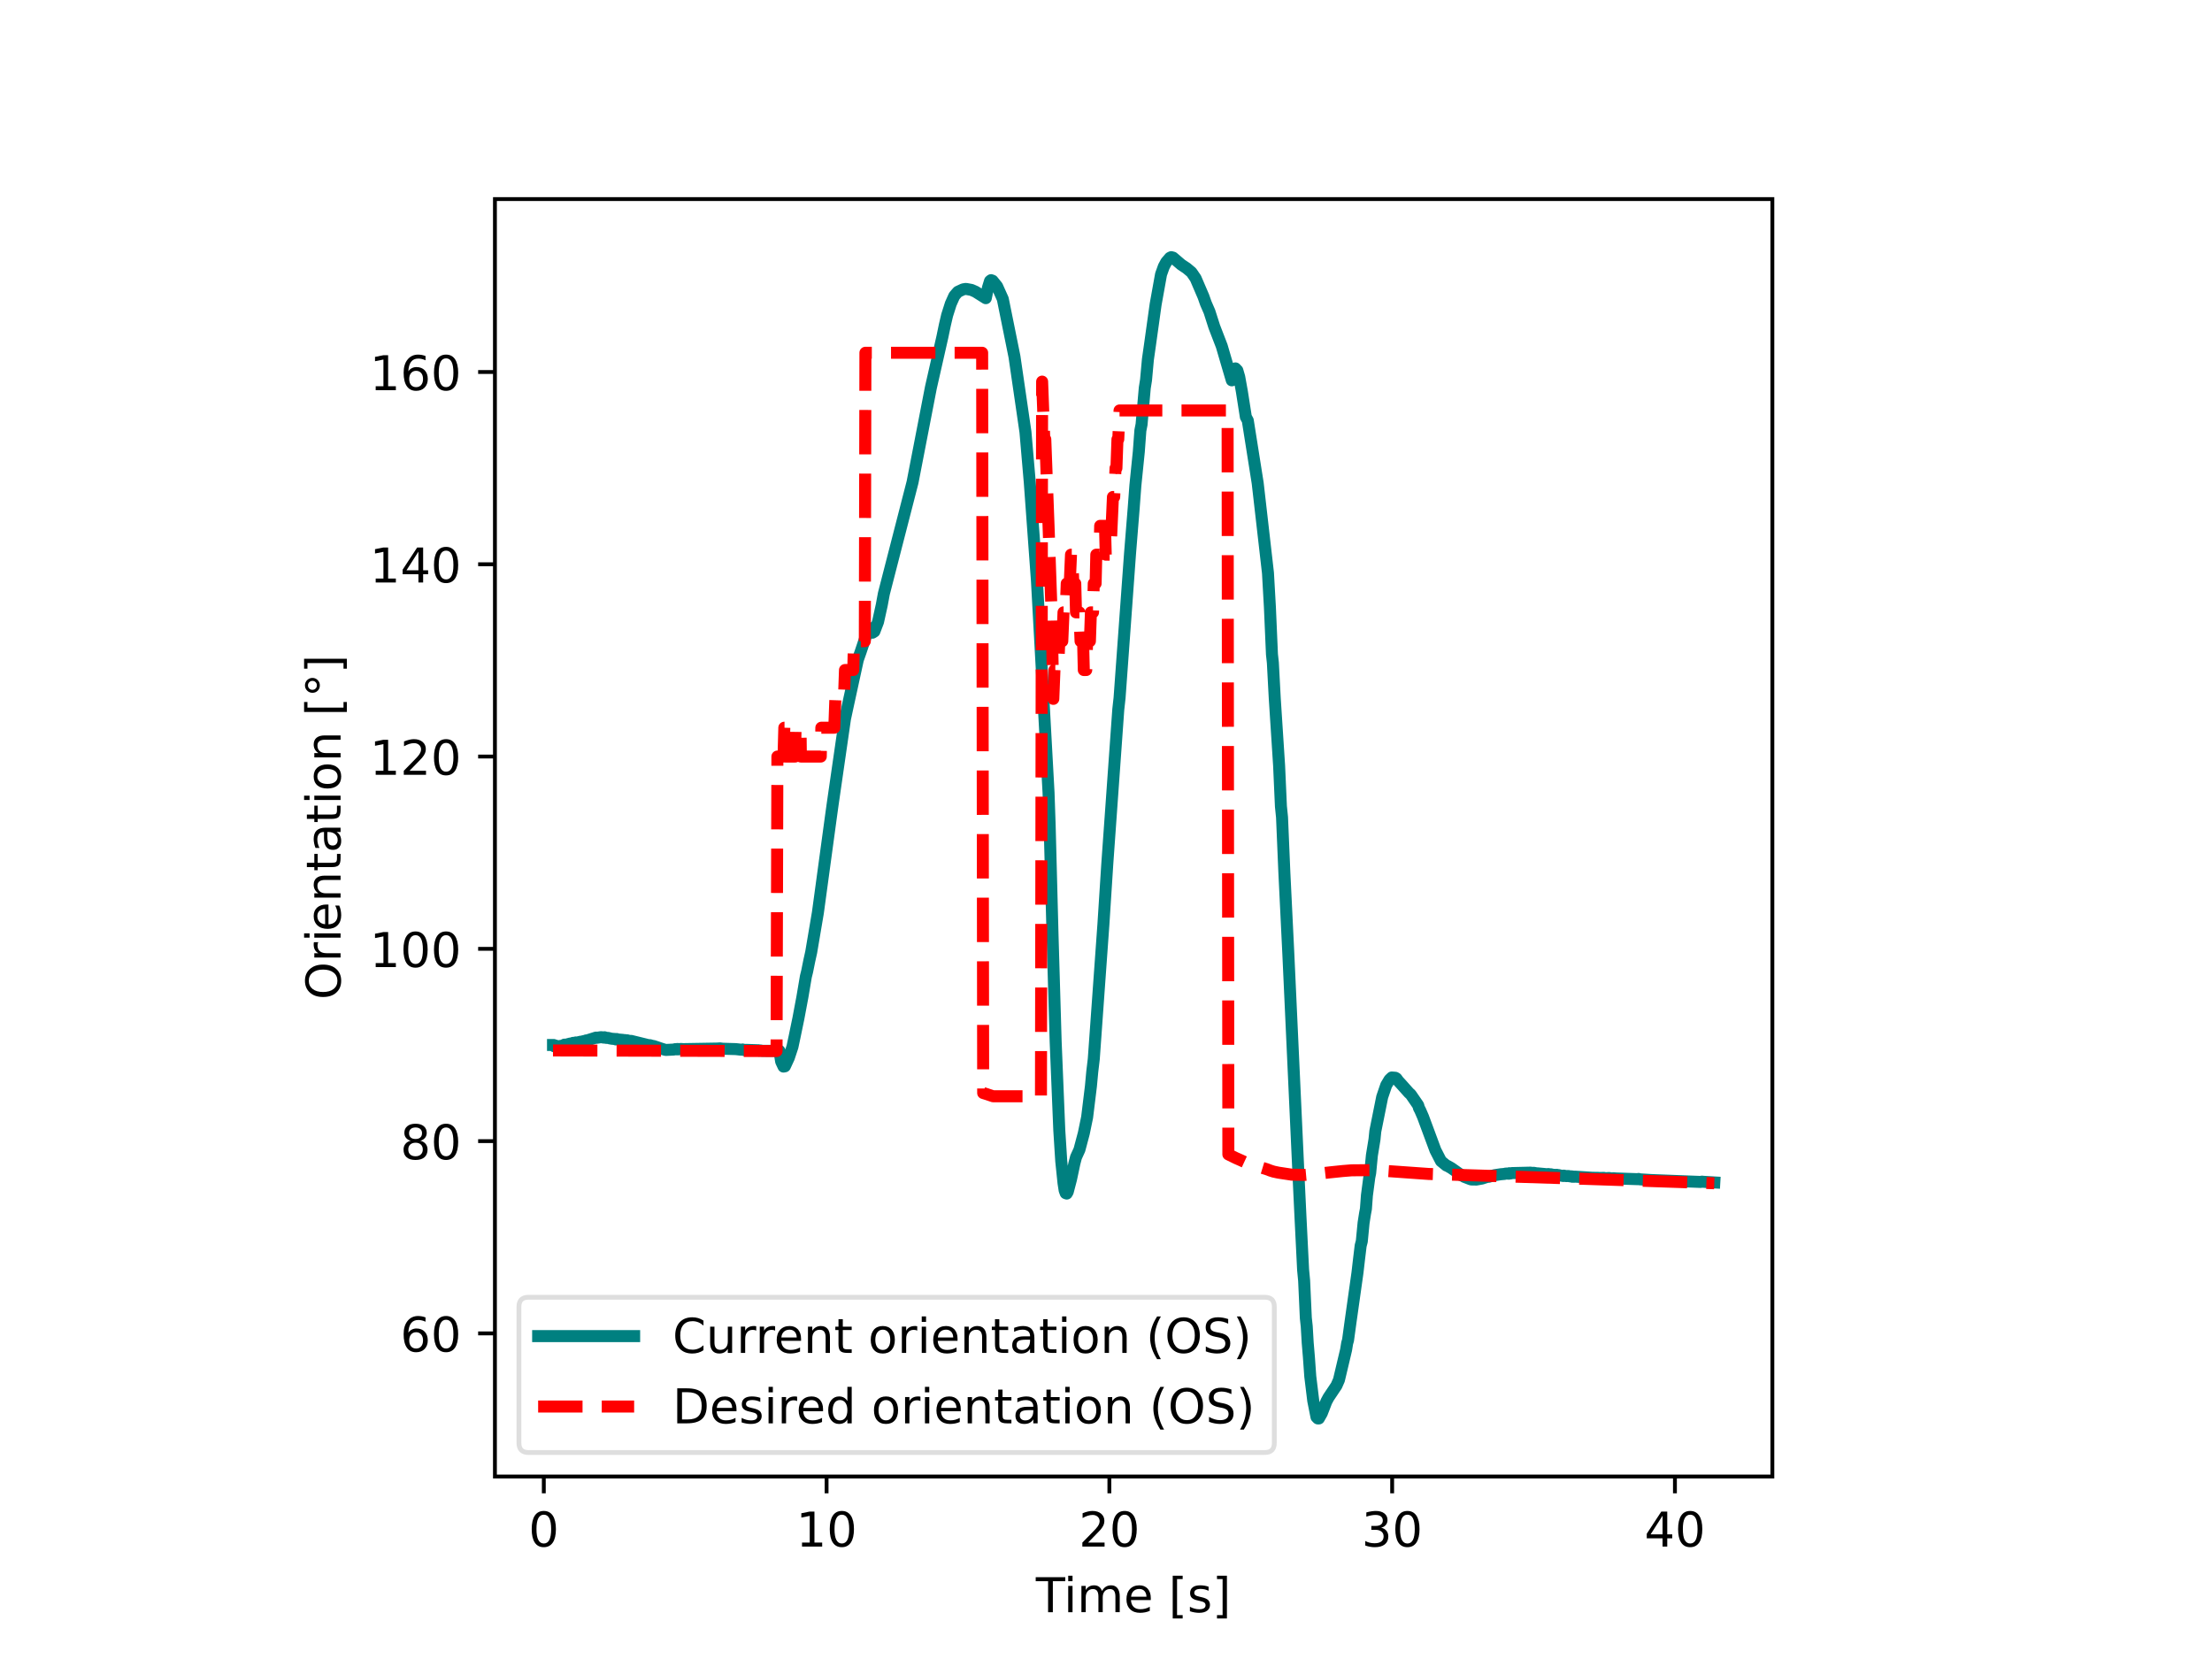<svg width="460.8" height="345.6" xmlns="http://www.w3.org/2000/svg" xmlns:xlink="http://www.w3.org/1999/xlink">

 <symbol id="a">
  <path id="svg_1" d="m0.252,0.677c-0.051,0 -0.089,-0.025 -0.115,-0.075s-0.038,-0.125 -0.038,-0.225s0.012,-0.175 0.038,-0.225s0.064,-0.075 0.115,-0.075s0.089,0.025 0.115,0.075c0.025,0.05 0.038,0.125 0.038,0.225s-0.013,0.175 -0.038,0.225c-0.026,0.05 -0.064,0.075 -0.115,0.075zm0,0.078c0.081,0 0.143,-0.033 0.187,-0.097c0.043,-0.065 0.065,-0.159 0.065,-0.281c0,-0.123 -0.022,-0.217 -0.065,-0.281c-0.044,-0.064 -0.106,-0.096 -0.188,-0.096s-0.144,0.032 -0.187,0.096s-0.064,0.158 -0.064,0.281c0,0.122 0.021,0.216 0.064,0.281c0.043,0.064 0.106,0.097 0.188,0.097z"/>
 </symbol>
 <symbol id="b">
  <path id="svg_2" d="m124,83l161,0l0,556l-175,-35l0,90l174,35l99,0l0,-646l161,0l0,-83l-420,0l0,83z" transform="translate(-.11) scale(.001)"/>
 </symbol>
 <symbol id="c">
  <path id="svg_3" d="m192,83l344,0l0,-83l-463,0l0,83c37,38 88,90 153,156c64,65 105,107 122,126c32,35 54,65 66,90c12,24 19,49 19,73c0,38 -14,70 -41,94s-62,37 -106,37c-31,0 -64,-6 -98,-16c-34,-11 -71,-27 -110,-49l0,100c40,16 77,28 111,36s66,12 95,12c75,0 135,-19 180,-57s68,-88 68,-151c0,-30 -6,-59 -17,-85c-11,-27 -31,-59 -61,-95c-8,-10 -34,-37 -78,-82s-105,-108 -184,-189z" transform="translate(-.073) scale(.001)"/>
 </symbol>
 <symbol id="d">
  <path id="svg_4" d="m0.33,0.406c0.047,-0.01 0.084,-0.031 0.11,-0.063s0.04,-0.072 0.04,-0.118c0,-0.072 -0.025,-0.128 -0.074,-0.167c-0.05,-0.039 -0.12,-0.058 -0.211,-0.058c-0.031,0 -0.063,0.003 -0.095,0.009c-0.032,0.005 -0.066,0.014 -0.1,0.026l0,0.095c0.027,-0.016 0.057,-0.028 0.09,-0.036c0.032,-0.008 0.066,-0.012 0.102,-0.012c0.062,0 0.109,0.012 0.141,0.036s0.049,0.06 0.049,0.107c0,0.042 -0.015,0.076 -0.045,0.1s-0.072,0.037 -0.126,0.037l-0.085,0l0,0.081l0.089,0c0.048,0 0.085,0.009 0.111,0.029c0.026,0.019 0.039,0.047 0.039,0.084s-0.014,0.066 -0.04,0.086c-0.027,0.02 -0.065,0.03 -0.114,0.03c-0.027,0 -0.056,-0.003 -0.087,-0.009s-0.065,-0.015 -0.102,-0.027l0,0.088c0.037,0.01 0.072,0.018 0.105,0.023c0.032,0.005 0.063,0.008 0.093,0.008c0.074,0 0.133,-0.017 0.177,-0.051s0.066,-0.08 0.066,-0.138c0,-0.04 -0.012,-0.074 -0.035,-0.102s-0.056,-0.048 -0.098,-0.058z"/>
 </symbol>
 <symbol id="e">
  <path id="svg_5" d="m378,643l-249,-389l249,0l0,389zm-26,86l124,0l0,-475l104,0l0,-82l-104,0l0,-172l-98,0l0,172l-329,0l0,95l303,462z" transform="translate(-.049) scale(.001)"/>
 </symbol>
 <symbol id="f">
  <path id="svg_6" d="m-2,729l616,0l0,-83l-259,0l0,-646l-99,0l0,646l-258,0l0,83z" transform="translate(.002) scale(.001)"/>
 </symbol>
 <symbol id="g">
  <path id="svg_7" d="m94,547l90,0l0,-547l-90,0l0,547zm0,213l90,0l0,-114l-90,0l0,114z" transform="translate(-.094) scale(.001)"/>
 </symbol>
 <symbol id="h">
  <path id="svg_8" d="m520,442c22,40 49,69 80,89c31,19 68,29 111,29c56,0 100,-20 131,-60s47,-97 47,-170l0,-330l-90,0l0,327c0,52 -10,91 -28,117c-19,25 -47,38 -85,38c-47,0 -84,-16 -111,-47s-40,-73 -40,-126l0,-309l-90,0l0,327c0,52 -10,91 -28,117c-19,25 -48,38 -86,38c-46,0 -83,-16 -110,-47s-40,-73 -40,-126l0,-309l-90,0l0,547l90,0l0,-85c20,33 45,58 74,74c28,16 62,24 102,24s73,-10 101,-30s48,-50 62,-88z" transform="translate(-.091) scale(.001)"/>
 </symbol>
 <symbol id="i">
  <path id="svg_9" d="m0.507,0.309l0,-0.044l-0.413,0c0.004,-0.062 0.022,-0.11 0.056,-0.142c0.033,-0.032 0.079,-0.048 0.139,-0.048c0.034,0 0.068,0.004 0.1,0.012s0.065,0.021 0.097,0.039l0,-0.085c-0.032,-0.014 -0.065,-0.025 -0.099,-0.031s-0.069,-0.01 -0.103,-0.01c-0.088,0 -0.157,0.025 -0.208,0.075s-0.076,0.119 -0.076,0.206c0,0.089 0.024,0.16 0.072,0.213c0.048,0.052 0.114,0.079 0.196,0.079c0.074,0 0.132,-0.024 0.175,-0.071c0.042,-0.048 0.064,-0.112 0.064,-0.193zm-0.09,0.026c-0.001,0.049 -0.015,0.088 -0.041,0.118c-0.027,0.029 -0.063,0.044 -0.107,0.044c-0.05,0 -0.09,-0.015 -0.12,-0.043s-0.048,-0.068 -0.052,-0.119l0.32,0z"/>
 </symbol>
 <symbol id="k">
  <path id="svg_10" d="m0,0.891l0.207,0l0,-0.07l-0.117,0l0,-0.751l0.117,0l0,-0.07l-0.207,0l0,0.891z"/>
 </symbol>
 <symbol id="l">
  <path id="svg_11" d="m0.389,0.544l0,-0.085c-0.026,0.012 -0.052,0.022 -0.079,0.029c-0.028,0.006 -0.056,0.01 -0.085,0.01c-0.045,0 -0.079,-0.007 -0.101,-0.021s-0.033,-0.034 -0.033,-0.061c0,-0.021 0.008,-0.037 0.024,-0.049s0.048,-0.024 0.096,-0.034l0.031,-0.007c0.064,-0.014 0.109,-0.034 0.136,-0.058c0.026,-0.025 0.04,-0.06 0.04,-0.104c0,-0.051 -0.02,-0.091 -0.06,-0.12c-0.04,-0.03 -0.096,-0.044 -0.166,-0.044c-0.03,0 -0.06,0.003 -0.092,0.008s-0.065,0.013 -0.1,0.025l0,0.093c0.033,-0.018 0.066,-0.031 0.098,-0.039c0.032,-0.009 0.064,-0.013 0.096,-0.013c0.042,0 0.075,0.007 0.098,0.021c0.022,0.014 0.034,0.035 0.034,0.062c0,0.024 -0.009,0.043 -0.025,0.056s-0.052,0.026 -0.108,0.038l-0.031,0.007c-0.056,0.012 -0.097,0.03 -0.121,0.054c-0.025,0.024 -0.037,0.057 -0.037,0.1c0,0.051 0.018,0.091 0.054,0.119s0.088,0.042 0.156,0.042c0.033,0 0.064,-0.003 0.094,-0.008c0.029,-0.005 0.056,-0.012 0.081,-0.021z"/>
 </symbol>
 <symbol id="m">
  <path id="svg_12" d="m0.207,0.891l0,-0.891l-0.207,0l0,0.07l0.117,0l0,0.751l-0.117,0l0,0.07l0.207,0z"/>
 </symbol>
 <symbol id="n">
  <path id="svg_13" d="m0.26,0.417c-0.044,0 -0.079,-0.016 -0.105,-0.046s-0.039,-0.072 -0.039,-0.124c0,-0.053 0.013,-0.095 0.039,-0.125s0.061,-0.045 0.105,-0.045s0.079,0.015 0.105,0.045s0.039,0.072 0.039,0.125c0,0.052 -0.013,0.094 -0.039,0.124s-0.061,0.046 -0.105,0.046zm0.196,0.309l0,-0.09c-0.025,0.012 -0.05,0.021 -0.075,0.027c-0.026,0.006 -0.051,0.009 -0.075,0.009c-0.066,0 -0.116,-0.022 -0.15,-0.066s-0.054,-0.111 -0.058,-0.199c0.019,0.028 0.043,0.05 0.072,0.065s0.061,0.023 0.096,0.023c0.073,0 0.131,-0.023 0.173,-0.067s0.064,-0.105 0.064,-0.181c0,-0.075 -0.023,-0.135 -0.067,-0.18s-0.103,-0.067 -0.176,-0.067c-0.084,0 -0.149,0.032 -0.193,0.096c-0.045,0.064 -0.067,0.158 -0.067,0.281c0,0.115 0.027,0.207 0.082,0.275c0.054,0.068 0.128,0.103 0.22,0.103c0.024,0 0.049,-0.003 0.075,-0.007c0.025,-0.005 0.051,-0.012 0.079,-0.022z"/>
 </symbol>
 <symbol id="o">
  <path id="svg_14" d="m0.25,0.359c-0.047,0 -0.084,-0.013 -0.111,-0.038s-0.04,-0.059 -0.04,-0.103s0.013,-0.079 0.04,-0.104s0.064,-0.037 0.111,-0.037c0.046,0 0.083,0.012 0.11,0.038c0.027,0.025 0.041,0.059 0.041,0.103s-0.014,0.078 -0.04,0.103c-0.027,0.025 -0.064,0.038 -0.111,0.038zm-0.099,0.042c-0.042,0.01 -0.075,0.03 -0.099,0.059s-0.035,0.064 -0.035,0.106c0,0.058 0.02,0.104 0.062,0.138c0.041,0.034 0.098,0.051 0.171,0.051c0.072,0 0.129,-0.017 0.171,-0.051c0.041,-0.034 0.062,-0.08 0.062,-0.138c0,-0.042 -0.012,-0.077 -0.036,-0.106s-0.056,-0.049 -0.098,-0.059c0.047,-0.011 0.084,-0.033 0.111,-0.065c0.026,-0.032 0.04,-0.072 0.04,-0.118c0,-0.071 -0.022,-0.125 -0.065,-0.162c-0.044,-0.038 -0.106,-0.056 -0.186,-0.056s-0.142,0.018 -0.185,0.056c-0.043,0.037 -0.064,0.091 -0.064,0.162c0,0.046 0.013,0.086 0.04,0.118c0.026,0.032 0.063,0.054 0.111,0.065zm-0.036,0.156c0,-0.038 0.011,-0.068 0.035,-0.089s0.057,-0.031 0.1,-0.031c0.042,0 0.075,0.01 0.099,0.031s0.036,0.051 0.036,0.089s-0.012,0.067 -0.036,0.088s-0.057,0.032 -0.099,0.032c-0.043,0 -0.076,-0.011 -0.1,-0.032s-0.035,-0.05 -0.035,-0.088z"/>
 </symbol>
 <symbol id="p">
  <path id="svg_15" d="m0.338,0.675c-0.072,0 -0.129,-0.027 -0.171,-0.08c-0.042,-0.054 -0.063,-0.126 -0.063,-0.218s0.021,-0.165 0.063,-0.218c0.042,-0.054 0.099,-0.08 0.171,-0.08c0.071,0 0.128,0.026 0.17,0.08c0.042,0.053 0.063,0.126 0.063,0.218s-0.021,0.164 -0.063,0.218c-0.042,0.053 -0.099,0.08 -0.17,0.08zm0,0.08c0.102,0 0.183,-0.035 0.245,-0.103c0.061,-0.068 0.092,-0.16 0.092,-0.275c0,-0.116 -0.031,-0.207 -0.092,-0.275c-0.062,-0.068 -0.143,-0.102 -0.245,-0.102c-0.103,0 -0.185,0.034 -0.246,0.102c-0.062,0.068 -0.092,0.159 -0.092,0.275c0,0.115 0.03,0.207 0.092,0.275c0.061,0.068 0.143,0.103 0.246,0.103z"/>
 </symbol>
 <symbol id="q">
  <path id="svg_16" d="m411,463c-10,6 -21,10 -33,13c-12,2 -25,4 -39,4c-51,0 -90,-17 -117,-50c-28,-33 -41,-80 -41,-142l0,-288l-90,0l0,547l90,0l0,-85c18,33 43,58 73,74s67,24 111,24c6,0 13,-1 21,-1c7,-1 15,-2 25,-4l0,-92z" transform="translate(-.091) scale(.001)"/>
 </symbol>
 <symbol id="r">
  <path id="svg_17" d="m183,702l0,-155l185,0l0,-70l-185,0l0,-297c0,-45 6,-74 18,-86c12,-13 37,-19 75,-19l92,0l0,-75l-92,0c-70,0 -118,13 -144,39s-39,73 -39,141l0,297l-66,0l0,70l66,0l0,155l90,0z" transform="translate(-.027) scale(.001)"/>
 </symbol>
 <symbol id="s">
  <path id="svg_18" d="m549,330l0,-330l-90,0l0,327c0,52 -11,90 -31,116s-50,39 -90,39c-49,0 -87,-16 -115,-47s-42,-73 -42,-126l0,-309l-90,0l0,547l90,0l0,-85c21,32 46,57 76,73c29,16 63,25 101,25c62,0 110,-20 142,-59s49,-96 49,-171z" transform="translate(-.091) scale(.001)"/>
 </symbol>
 <symbol id="t">
  <path id="svg_19" d="m0.283,0.288c-0.073,0 -0.123,-0.009 -0.151,-0.025c-0.028,-0.017 -0.042,-0.045 -0.042,-0.085c0,-0.032 0.01,-0.058 0.031,-0.076c0.021,-0.019 0.05,-0.028 0.086,-0.028c0.05,0 0.09,0.017 0.12,0.053c0.03,0.035 0.045,0.082 0.045,0.141l0,0.02l-0.089,0zm0.179,0.037l0,-0.312l-0.09,0l0,0.083c-0.021,-0.034 -0.047,-0.058 -0.077,-0.073s-0.068,-0.023 -0.112,-0.023c-0.056,0 -0.101,0.015 -0.134,0.046s-0.049,0.073 -0.049,0.126c0,0.061 0.02,0.107 0.062,0.139c0.041,0.031 0.102,0.047 0.184,0.047l0.126,0l0,0.009c0,0.041 -0.014,0.073 -0.041,0.096c-0.027,0.022 -0.065,0.034 -0.114,0.034c-0.032,0 -0.062,-0.004 -0.092,-0.012s-0.058,-0.019 -0.085,-0.033l0,0.083c0.032,0.012 0.064,0.022 0.095,0.028s0.061,0.01 0.091,0.01c0.079,0 0.138,-0.021 0.177,-0.062s0.059,-0.103 0.059,-0.186z"/>
 </symbol>
 <symbol id="u">
  <path id="svg_20" d="m0.251,0.497c-0.048,0 -0.086,-0.019 -0.114,-0.057s-0.042,-0.089 -0.042,-0.154c0,-0.066 0.013,-0.117 0.041,-0.155s0.066,-0.056 0.115,-0.056c0.048,0 0.086,0.018 0.114,0.056s0.042,0.089 0.042,0.155c0,0.064 -0.014,0.116 -0.042,0.154s-0.066,0.057 -0.114,0.057zm0,0.076c0.078,0 0.139,-0.026 0.184,-0.076c0.044,-0.051 0.067,-0.121 0.067,-0.211s-0.023,-0.16 -0.067,-0.21c-0.045,-0.051 -0.106,-0.076 -0.184,-0.076c-0.079,0 -0.141,0.025 -0.185,0.076c-0.044,0.05 -0.066,0.12 -0.066,0.21s0.022,0.16 0.066,0.211c0.044,0.05 0.106,0.076 0.185,0.076z"/>
 </symbol>
 <symbol id="v">
  <path id="svg_21" d="m0.155,0.247c-0.026,0 -0.048,-0.009 -0.066,-0.027s-0.027,-0.04 -0.027,-0.066s0.009,-0.048 0.027,-0.066s0.04,-0.026 0.066,-0.026s0.048,0.008 0.066,0.026s0.027,0.04 0.027,0.066s-0.009,0.048 -0.027,0.066s-0.04,0.027 -0.066,0.027zm0,0.063c0.02,0 0.04,-0.004 0.06,-0.012c0.019,-0.008 0.036,-0.02 0.05,-0.034c0.014,-0.015 0.025,-0.032 0.033,-0.05c0.008,-0.019 0.012,-0.039 0.012,-0.06c0,-0.044 -0.016,-0.08 -0.046,-0.11s-0.067,-0.044 -0.11,-0.044c-0.044,0 -0.081,0.014 -0.11,0.044c-0.03,0.029 -0.044,0.066 -0.044,0.11c0,0.043 0.015,0.08 0.045,0.11s0.066,0.046 0.11,0.046z"/>
 </symbol>
 <clipPath id="w">
  <path id="svg_22" d="m103.104,307.584l266.112,0l0,-266.112l-266.112,0l0,266.112z"/>
 </clipPath>
 <clipPath id="x">
  <path id="svg_23" d="m103.104,307.584l266.112,0l0,-266.112l-266.112,0l0,266.112z"/>
 </clipPath>
 <symbol id="y">
  <path id="svg_24" d="m0.588,0.686l0,-0.104c-0.034,0.03 -0.069,0.053 -0.107,0.069c-0.038,0.015 -0.077,0.023 -0.119,0.023c-0.084,0 -0.148,-0.026 -0.192,-0.077s-0.066,-0.124 -0.066,-0.22s0.022,-0.17 0.066,-0.221s0.108,-0.076 0.192,-0.076c0.042,0 0.081,0.007 0.119,0.023c0.038,0.015 0.073,0.038 0.107,0.069l0,-0.103c-0.035,-0.024 -0.072,-0.041 -0.11,-0.052s-0.079,-0.017 -0.122,-0.017c-0.11,0 -0.197,0.033 -0.261,0.1s-0.095,0.159 -0.095,0.277c0,0.117 0.031,0.209 0.095,0.277c0.064,0.067 0.151,0.101 0.261,0.101c0.044,0 0.085,-0.006 0.123,-0.017c0.038,-0.012 0.075,-0.029 0.109,-0.052z"/>
 </symbol>
 <symbol id="z">
  <path id="svg_25" d="m0,0.229l0,0.331l0.09,0l0,-0.328c0,-0.052 0.01,-0.09 0.03,-0.116s0.05,-0.039 0.091,-0.039c0.048,0 0.087,0.015 0.115,0.046s0.042,0.073 0.042,0.127l0,0.31l0.09,0l0,-0.547l-0.09,0l0,0.084c-0.022,-0.034 -0.048,-0.058 -0.076,-0.074c-0.029,-0.015 -0.062,-0.023 -0.1,-0.023c-0.063,0 -0.111,0.019 -0.143,0.058c-0.033,0.038 -0.049,0.095 -0.049,0.171zm0.226,0.344z"/>
 </symbol>
 <symbol id="A">
  <path id="svg_26" d="m0.224,0.89c-0.044,-0.076 -0.076,-0.15 -0.097,-0.223c-0.022,-0.073 -0.032,-0.147 -0.032,-0.222c0,-0.076 0.01,-0.15 0.032,-0.223c0.021,-0.074 0.053,-0.147 0.097,-0.222l-0.078,0c-0.049,0.077 -0.086,0.151 -0.11,0.225s-0.036,0.147 -0.036,0.22c0,0.072 0.012,0.145 0.036,0.219s0.06,0.149 0.11,0.226l0.078,0z"/>
 </symbol>
 <symbol id="B">
  <path id="svg_27" d="m0.469,0.718l0,-0.096c-0.038,0.018 -0.073,0.031 -0.106,0.04c-0.034,0.008 -0.066,0.013 -0.096,0.013c-0.054,0 -0.096,-0.011 -0.125,-0.031c-0.029,-0.021 -0.043,-0.051 -0.043,-0.089c0,-0.032 0.009,-0.057 0.029,-0.073c0.019,-0.017 0.056,-0.03 0.11,-0.04l0.06,-0.012c0.073,-0.014 0.127,-0.039 0.162,-0.074c0.035,-0.036 0.053,-0.083 0.053,-0.142c0,-0.071 -0.024,-0.124 -0.071,-0.16c-0.048,-0.036 -0.117,-0.054 -0.208,-0.054c-0.035,0 -0.072,0.004 -0.111,0.011s-0.079,0.018 -0.12,0.034l0,0.102c0.04,-0.023 0.079,-0.04 0.117,-0.051c0.038,-0.012 0.076,-0.017 0.114,-0.017c0.056,0 0.099,0.011 0.13,0.033c0.03,0.022 0.046,0.053 0.046,0.095c0,0.036 -0.011,0.064 -0.033,0.084s-0.058,0.035 -0.108,0.045l-0.06,0.012c-0.074,0.014 -0.127,0.037 -0.16,0.069c-0.033,0.031 -0.049,0.074 -0.049,0.13c0,0.064 0.022,0.115 0.068,0.152c0.045,0.037 0.108,0.056 0.188,0.056c0.034,0 0.068,-0.003 0.104,-0.009c0.035,-0.006 0.071,-0.016 0.109,-0.028z"/>
 </symbol>
 <symbol id="C">
  <path id="svg_28" d="m0,0.89l0.078,0c0.048,-0.077 0.085,-0.152 0.109,-0.226s0.037,-0.147 0.037,-0.219c0,-0.073 -0.013,-0.146 -0.037,-0.22s-0.061,-0.148 -0.109,-0.225l-0.078,0c0.043,0.075 0.075,0.148 0.097,0.222c0.021,0.073 0.032,0.147 0.032,0.223c0,0.075 -0.011,0.149 -0.032,0.222c-0.022,0.073 -0.054,0.147 -0.097,0.223z"/>
 </symbol>
 <symbol id="D">
  <path id="svg_29" d="m197,648l0,-567l119,0c100,0 174,22 221,68c46,46 70,118 70,216s-24,169 -70,215c-47,45 -121,68 -221,68l-119,0zm-99,81l203,0c141,0 245,-30 311,-88c66,-59 99,-151 99,-276c0,-126 -34,-218 -100,-277s-170,-88 -310,-88l-203,0l0,729z" transform="translate(-.098) scale(.001)"/>
 </symbol>
 <symbol id="E">
  <path id="svg_30" d="m0.399,0.477l0,0.296l0.09,0l0,-0.76l-0.09,0l0,0.082c-0.019,-0.033 -0.043,-0.057 -0.072,-0.072s-0.063,-0.023 -0.103,-0.023c-0.066,0 -0.12,0.026 -0.162,0.078s-0.062,0.122 -0.062,0.208s0.02,0.155 0.062,0.208c0.042,0.052 0.096,0.079 0.162,0.079c0.04,0 0.074,-0.008 0.103,-0.024s0.053,-0.04 0.072,-0.072zm-0.306,-0.191c0,-0.066 0.013,-0.118 0.04,-0.156s0.064,-0.056 0.112,-0.056s0.085,0.018 0.113,0.056c0.027,0.038 0.041,0.09 0.041,0.156s-0.014,0.117 -0.041,0.155c-0.028,0.038 -0.065,0.057 -0.113,0.057s-0.085,-0.019 -0.112,-0.057s-0.04,-0.089 -0.04,-0.155z"/>
 </symbol>
 <g>
  <title>Layer 1</title>
  <path id="svg_31" fill="#fff" d="m0,345.6l460.8,0l0,-345.6l-460.8,0l0,345.6z"/>
  <path id="svg_32" fill="#fff" d="m103.104,307.584l266.112,0l0,-266.112l-266.112,0l0,266.112z"/>
  <path id="svg_33" d="m113.285,307.584l0,3.5" stroke="#000" fill="none" stroke-linejoin="round" stroke-width="0.8"/>
  <use id="svg_34" transform="matrix(10 0 0 -10 110.766 322.308)" xlink:href="#a"/>
  <path id="svg_35" d="m172.194,307.584l0,3.5" stroke="#000" fill="none" stroke-linejoin="round" stroke-width="0.8"/>
  <use id="svg_36" transform="matrix(10 0 0 -10 166.935 322.178)" xlink:href="#b"/>
  <use id="svg_37" transform="matrix(10 0 0 -10 172.855 322.308)" xlink:href="#a"/>
  <path id="svg_38" d="m231.103,307.584l0,3.5" stroke="#000" fill="none" stroke-linejoin="round" stroke-width="0.8"/>
  <use id="svg_39" transform="matrix(10 0 0 -10 225.473 322.178)" xlink:href="#c"/>
  <use id="svg_40" transform="matrix(10 0 0 -10 231.763 322.308)" xlink:href="#a"/>
  <path id="svg_41" d="m290.011,307.584l0,3.5" stroke="#000" fill="none" stroke-linejoin="round" stroke-width="0.8"/>
  <use id="svg_42" transform="matrix(10 0 0 -10 284.412 322.308)" xlink:href="#d"/>
  <use id="svg_43" transform="matrix(10 0 0 -10 290.672 322.308)" xlink:href="#a"/>
  <path id="svg_44" d="m348.92,307.584l0,3.5" stroke="#000" fill="none" stroke-linejoin="round" stroke-width="0.8"/>
  <use id="svg_45" transform="matrix(10 0 0 -10 343.05 322.178)" xlink:href="#e"/>
  <use id="svg_46" transform="matrix(10 0 0 -10 349.58 322.308)" xlink:href="#a"/>
  <use id="svg_47" transform="matrix(10 0 0 -10 215.757 335.85)" xlink:href="#f"/>
  <use id="svg_48" transform="matrix(10 0 0 -10 222.53 335.85)" xlink:href="#g"/>
  <use id="svg_49" transform="matrix(10 0 0 -10 225.28 335.85)" xlink:href="#h"/>
  <use id="svg_50" transform="matrix(10 0 0 -10 234.66 335.98)" xlink:href="#i"/>
  <use id="svg_51" transform="matrix(10 0 0 -10 240.26 335.85)" xlink:href="#j"/>
  <use id="svg_52" transform="matrix(10 0 0 -10 244.3 337.16)" xlink:href="#k"/>
  <use id="svg_53" transform="matrix(10 0 0 -10 247.88 335.98)" xlink:href="#l"/>
  <use id="svg_54" transform="matrix(10 0 0 -10 253.52 337.16)" xlink:href="#m"/>
  <path id="svg_55" d="m103.104,277.77l-3.5,0" stroke="#000" fill="none" stroke-linejoin="round" stroke-width="0.8"/>
  <use id="svg_56" transform="matrix(10 0 0 -10 84.085 281.697)" xlink:href="#n"/>
  <use id="svg_57" transform="matrix(10 0 0 -10 90.405 281.697)" xlink:href="#a"/>
  <path id="svg_58" d="m103.104,237.715l-3.5,0" stroke="#000" fill="none" stroke-linejoin="round" stroke-width="0.8"/>
  <use id="svg_59" transform="matrix(10 0 0 -10 84.065 241.642)" xlink:href="#o"/>
  <use id="svg_60" transform="matrix(10 0 0 -10 90.405 241.642)" xlink:href="#a"/>
  <path id="svg_61" d="m103.104,197.66l-3.5,0" stroke="#000" fill="none" stroke-linejoin="round" stroke-width="0.8"/>
  <use id="svg_62" transform="matrix(10 0 0 -10 78.126 201.456)" xlink:href="#b"/>
  <use id="svg_63" transform="matrix(10 0 0 -10 84.046 201.586)" xlink:href="#a"/>
  <use id="svg_64" transform="matrix(10 0 0 -10 90.406 201.586)" xlink:href="#a"/>
  <path id="svg_65" d="m103.104,157.603l-3.5,0" stroke="#000" fill="none" stroke-linejoin="round" stroke-width="0.8"/>
  <use id="svg_66" transform="matrix(10 0 0 -10 78.126 161.4)" xlink:href="#b"/>
  <use id="svg_67" transform="matrix(10 0 0 -10 84.116 161.4)" xlink:href="#c"/>
  <use id="svg_68" transform="matrix(10 0 0 -10 90.406 161.53)" xlink:href="#a"/>
  <path id="svg_69" d="m103.104,117.548l-3.5,0" stroke="#000" fill="none" stroke-linejoin="round" stroke-width="0.8"/>
  <use id="svg_70" transform="matrix(10 0 0 -10 78.126 121.345)" xlink:href="#b"/>
  <use id="svg_71" transform="matrix(10 0 0 -10 83.876 121.345)" xlink:href="#e"/>
  <use id="svg_72" transform="matrix(10 0 0 -10 90.406 121.475)" xlink:href="#a"/>
  <path id="svg_73" d="m103.104,77.492l-3.5,0" stroke="#000" fill="none" stroke-linejoin="round" stroke-width="0.8"/>
  <use id="svg_74" transform="matrix(10 0 0 -10 78.126 81.289)" xlink:href="#b"/>
  <use id="svg_75" transform="matrix(10 0 0 -10 84.086 81.419)" xlink:href="#n"/>
  <use id="svg_76" transform="matrix(10 0 0 -10 90.406 81.419)" xlink:href="#a"/>
  <use x="0.448" y="0" id="svg_77" transform="matrix(0 -10 -10 0 71.078 212.171)" xlink:href="#p"/>
  <use x="0.448" y="0" id="svg_78" transform="matrix(0 -10 -10 0 70.948 203.951)" xlink:href="#q"/>
  <use x="0.448" y="0" id="svg_79" transform="matrix(0 -10 -10 0 70.948 199.811)" xlink:href="#g"/>
  <use id="svg_81" transform="matrix(0 -10 -10 0 71.078 193.501)" xlink:href="#i"/>
  <use id="svg_82" transform="matrix(0 -10 -10 0 70.948 186.991)" xlink:href="#s"/>
  <use id="svg_83" transform="matrix(0 -10 -10 0 70.948 181.291)" xlink:href="#r"/>
  <use id="svg_84" transform="matrix(0 -10 -10 0 71.078 177.041)" xlink:href="#t"/>
  <use id="svg_85" transform="matrix(0 -10 -10 0 70.948 171.241)" xlink:href="#r"/>
  <use id="svg_86" transform="matrix(0 -10 -10 0 70.948 166.651)" xlink:href="#g"/>
  <use id="svg_87" transform="matrix(0 -10 -10 0 71.078 164.261)" xlink:href="#u"/>
  <use id="svg_88" transform="matrix(0 -10 -10 0 70.948 157.781)" xlink:href="#s"/>
  <use id="svg_89" transform="matrix(0 -10 -10 0 70.948 152.351)" xlink:href="#j"/>
  <use id="svg_90" transform="matrix(0 -10 -10 0 72.258 148.311)" xlink:href="#k"/>
  <use id="svg_91" transform="matrix(0 -10 -10 0 66.628 144.321)" xlink:href="#v"/>
  <use id="svg_92" transform="matrix(0 -10 -10 0 72.258 139.301)" xlink:href="#m"/>
  <g id="svg_93" clip-path="url(#w)">
   <path id="svg_94" d="m115.2,217.685l0.13,0l0.13,0.277l0.258,-0.156l0.071,0.223l0.165,-0.127l0.194,0.08l0.955,-0.148l0.235,-0.078l0.183,0.137l0.065,-0.277l0.124,0.068l1.054,-0.288l0.118,0.06l0.2,-0.106l0.242,0.114l0.064,-0.217l0.065,0.059l0.365,-0.044l0.13,-0.101l0.118,0.055l0.96,-0.224l0.253,0.007l0.195,-0.09l0.123,0.052l0.077,-0.092l0.253,-0.04l0.177,-0.09l0.088,0.099l0.207,-0.132l1.773,-0.56l0.118,0.049l0.241,-0.035l0.695,-0.104l0.566,0.1l0.123,-0.083l0.048,0.088l0.117,-0.04l0.23,0.09l0.448,0.009l0.241,0.087l0.513,0.09l0.677,0.05l0.106,0.083l0.183,-0.081l0.17,0.084l1.09,0.091l0.319,0.084l0.135,-0.04l0.318,0.084l0.13,-0.04l0.13,0.082l0.276,0l0.242,0.083l0.183,-0.04l3.781,0.927l0.118,-0.04l0.407,0.12l0.424,0.079l1.632,0.552l0.83,0.25l1.691,-0.082l0.295,-0.081l0.341,0.037l0.153,-0.08l0.13,0.079l0.542,-0.082l0.507,0.037l7.216,-0.122l0.436,-0.04l0.241,0.04l0.371,0.04l2.68,0.078l0.378,0.039l0.683,0.08l0.271,-0.001l0.106,-0.04l0.348,0.119l0.33,-0.04l2.356,0.079l0.13,0.04l0.111,-0.039l0.148,0.079l0.212,-0.04l0.495,0.079l3.528,-0.001l0.365,2.237l0.495,1.049l0.283,-0.053l0.825,-1.789l0.754,-2.28l0.46,-2.169l0.777,-3.75l0.825,-4.403l0.73,-4.304l0.265,-1.065l0.448,-2.22l0.395,-1.78l1.396,-8.247l2.71,-19.928l0.376,-2.723l2.557,-17.706l0.448,-2.088l2.232,-10.246l0.578,-1.636l1.325,-3.944l0.395,-1.075l0.454,0.799l0.294,0.223l0.4,-0.258l0.76,-1.997l0.772,-3.486l0.442,-2.389l5.98,-23.23l3.822,-19.727l2.392,-10.544l0.5,-2.408l0.49,-2.1l0.76,-2.386l0.724,-1.618l0.366,-0.436l0.4,-0.445l1.084,-0.504l0.583,-0.093l1.149,0.213l0.842,0.37l2.145,1.35l0.453,-2.204l0.424,-1.377l0.218,-0.17l0.313,0.11l0.483,0.595l0.46,0.57l1.189,2.643l2.433,12.023l2.286,15.694l0.9,10.482l1.491,20.463l2.421,44.204l0.23,6.731l0.601,22.918l0.648,22.136l0.76,18.545l0.406,6.408l0.472,4.562l0.235,1.516l0.218,0.593l0.218,0.08l0.206,-0.348l0.684,-2.618l0.713,-3.35l0.33,-1.255l0.712,-1.562l0.913,-3.431l0.69,-3.34l0.789,-6.452l0.277,-2.991l0.318,-2.677l2.009,-28.077l0.813,-12.655l2.285,-32.094l0.265,-2.394l2.18,-30.059l0.766,-9.51l0.353,-4.728l0.713,-7.016l0.324,-4.402l0.248,-1.254l0.671,-7.627l0.26,-1.636l0.388,-4.27l0.407,-2.855l1.207,-8.636l1.125,-6.252l0.578,-1.614l0.5,-0.931l0.76,-0.892l0.283,-0.145l0.377,0.097l1.732,1.479l1.107,0.734l1.002,0.84l0.866,1.26l1.632,3.808l0.489,1.387l0.76,1.753l1,3.122l1.562,4.05l0.701,2.4l1.39,4.73l0.336,-1.992l0.194,-0.414l0.224,-0.077l0.4,0.419l0.396,1.365l0.553,3.063l0.825,5.27l0.4,0.728l2.062,13.035l2.145,18.743l0.4,7.088l0.43,9.86l0.189,1.748l0.394,7.414l0.908,14.039l0.377,8.47l0.23,2.261l0.482,11.401l0.837,17.154l2.144,46.676l0.354,7.474l0.577,11.616l0.212,2.21l0.354,7.799l0.188,1.726l0.2,3.41l0.254,3.037l0.282,3.968l0.619,5.085l0.677,3.395l0.283,0.289l0.212,0l0.607,-1.067l0.713,-1.835l0.235,-0.615l0.454,-0.847l1.655,-2.473l0.519,-1.18l1.49,-6.282l0.224,-1.39l0.177,-0.6l0.518,-3.781l1.45,-10.29l0.323,-2.796l0.342,-2.84l0.236,-0.898l0.37,-3.837l0.301,-1.924l0.189,-1l0.206,-2.798l0.495,-3.757l0.188,-0.946l0.354,-3.651l0.542,-3.323l0.17,-1.69l1.432,-7.142l0.836,-2.453l0.407,-0.685l0.288,-0.483l0.472,-0.445l0.718,0.054l0.254,0.147l0.347,0.489l0.707,0.775l1.538,1.719l0.4,0.373l1.538,2.233l0.153,0.555l0.27,0.513l0.584,1.348l2.574,6.941l1.167,2.274l1.13,0.923l0.178,0.055l0.824,0.468l1.697,1.194l0.27,0.165l0.248,0.218l0.165,-0.006l0.26,0.225l1.484,0.575l0.495,0.023l0.3,-0.007l0.13,-0.059l0.124,0.08l1.237,-0.222l1.248,-0.405l0.148,0.043l0.471,-0.14l0.736,-0.197l0.154,-0.024l1.166,-0.175l0.748,-0.065l0.336,-0.086l0.6,0.038l0.089,-0.104l0.242,0.057l0.241,-0.08l3.729,-0.09l0.065,0.05l0.106,-0.062l0.212,0.087l0.471,-0.05l0.56,0.107l0.288,0.013l1.432,0.133l0.324,0.044l0.477,-0.03l0.1,0.098l0.377,-0.055l0.477,0.108l0.466,0.013l0.135,0.057l0.183,-0.061l0.159,0.064l0.153,0.081l0.089,-0.088l0.2,0.061l0.748,0.125l0.112,-0.075l0.489,0.099l0.418,-0.024l0.495,0.088l0.241,-0.013l0.124,0.081l0.242,-0.037l0.1,0.044l0.23,-0.03l3.681,0.24l1.055,0.008l0.318,0.03l0.966,-0.017l0.112,0.089l0.954,-0.068l0.471,0.088l0.49,-0.037l0.447,0.044l4.636,0.154l0.106,-0.051l0.195,0.075l2.462,0.154l10.291,0.397l0.277,-0.068l0.165,0.03l2.386,0.14" stroke="teal" fill="none" stroke-linejoin="round" stroke-linecap="square" stroke-width="2.5"/>
  </g>
  <g id="svg_95" clip-path="url(#x)">
   <path id="svg_96" d="m115.2,218.83l46.573,0.12l0.171,-61.347l1.278,0l0.165,-6.008l0.118,0l0.106,6.008l2.027,0l0.088,-6.008l1.037,0l0.076,6.008l4.142,0l0.117,-6.008l2.704,0l0.218,-6.008l1.791,0l0.212,-6.009l1.726,0l0.147,-6.008l2.263,0l0.123,-60.083l24.318,0l0.212,154.209l1.425,0.46l0.642,0.213l9.974,0l0.241,-148.874l0.448,12.017l0.212,0l0.677,18.025l0.63,18.025l0.366,18.025l0.236,-6.009l0.76,0l0.247,-6.008l0.624,0l0.254,-6.008l0.452,0l0.218,-6.009l0.63,0l0.26,-6.008l0.253,0l0.23,6.008l0.406,0l0.153,6.009l0.713,0l0.236,6.008l0.53,0l0.147,6.008l0.507,0l0.183,-6.008l0.583,0l0.206,-6.008l0.442,0l0.153,-6.009l0.389,0l0.141,-6.008l0.666,0l0.141,-6.008l1.002,0l0.159,6.008l0.96,0l0.536,-12.017l0.265,0l0.277,-6.008l0.188,0l0.212,-6.008l0.171,0l0.265,-6.009l22.51,0l0.158,154.975l1.585,0.775l1.055,0.465l1.001,0.464l0.725,0.183l0.842,0.315l1.785,0.577l0.972,0.297l0.795,0.304l0.678,0.212l1.001,0.212l2.775,0.42l2.633,0.057l3.257,-0.298l1.98,-0.23l2.74,-0.285l1.866,-0.149l4.749,-0.04l11.275,0.797l33.036,1.037l19.168,0.642l7.311,0.26" stroke="red" fill="none" stroke-linejoin="round" stroke-dasharray="9.25,4" stroke-width="2.5"/>
  </g>
  <path id="svg_97" d="m103.104,307.584l0,-266.112m266.112,266.112l0,-266.112m-266.112,266.112l266.112,0m-266.112,-266.112l266.112,0" stroke="#000" fill="none" stroke-miterlimit="10" stroke-linecap="square" stroke-width="0.8"/>
  <path id="svg_98" fill-opacity="0.8" fill="#fff" d="m110.104,302.584l153.36,0c1.333,0 2,-0.667 2,-2l0,-28.344c0,-1.333 -0.667,-2 -2,-2l-153.36,0c-1.333,0 -2,0.667 -2,2l0,28.344c0,1.333 0.667,2 2,2z"/>
  <path id="svg_99" d="m110.104,302.584l153.36,0c1.333,0 2,-0.667 2,-2l0,-28.344c0,-1.333 -0.667,-2 -2,-2l-153.36,0c-1.333,0 -2,0.667 -2,2l0,28.344c0,1.333 0.667,2 2,2z" stroke-opacity="0.8" stroke="#d5d6d5" fill="none" stroke-miterlimit="10"/>
  <path id="svg_100" d="m112.104,278.334l20,0" stroke="teal" fill="none" stroke-linejoin="round" stroke-linecap="square" stroke-width="2.5"/>
  <use id="svg_101" transform="matrix(10 0 0 -10 140.664 281.964)" xlink:href="#y"/>
  <use id="svg_102" transform="matrix(10 0 0 -10 147.934 281.964)" xlink:href="#z"/>
  <use id="svg_103" transform="matrix(10 0 0 -10 154.334 281.834)" xlink:href="#q"/>
  <use id="svg_104" transform="matrix(10 0 0 -10 158.272 281.834)" xlink:href="#q"/>
  <use id="svg_105" transform="matrix(10 0 0 -10 161.803 281.964)" xlink:href="#i"/>
  <use id="svg_106" transform="matrix(10 0 0 -10 168.313 281.834)" xlink:href="#s"/>
  <use id="svg_107" transform="matrix(10 0 0 -10 174.013 281.834)" xlink:href="#r"/>
  <use id="svg_108" transform="matrix(10 0 0 -10 177.663 281.834)" xlink:href="#j"/>
  <use id="svg_109" transform="matrix(10 0 0 -10 181.393 281.964)" xlink:href="#u"/>
  <use id="svg_110" transform="matrix(10 0 0 -10 187.873 281.834)" xlink:href="#q"/>
  <use id="svg_111" transform="matrix(10 0 0 -10 192.013 281.834)" xlink:href="#g"/>
  <use id="svg_112" transform="matrix(10 0 0 -10 194.403 281.964)" xlink:href="#i"/>
  <use id="svg_113" transform="matrix(10 0 0 -10 200.913 281.834)" xlink:href="#s"/>
  <use id="svg_114" transform="matrix(10 0 0 -10 206.613 281.834)" xlink:href="#r"/>
  <use id="svg_115" transform="matrix(10 0 0 -10 210.863 281.964)" xlink:href="#t"/>
  <use id="svg_116" transform="matrix(10 0 0 -10 216.663 281.834)" xlink:href="#r"/>
  <use id="svg_117" transform="matrix(10 0 0 -10 221.253 281.834)" xlink:href="#g"/>
  <use id="svg_118" transform="matrix(10 0 0 -10 223.643 281.964)" xlink:href="#u"/>
  <use id="svg_119" transform="matrix(10 0 0 -10 230.123 281.834)" xlink:href="#s"/>
  <use id="svg_120" transform="matrix(10 0 0 -10 235.553 281.834)" xlink:href="#j"/>
  <use id="svg_121" transform="matrix(10 0 0 -10 239.593 283.144)" xlink:href="#A"/>
  <use id="svg_122" transform="matrix(10 0 0 -10 243.193 281.964)" xlink:href="#p"/>
  <use id="svg_123" transform="matrix(10 0 0 -10 251.163 281.964)" xlink:href="#B"/>
  <use id="svg_124" transform="matrix(10 0 0 -10 257.653 283.144)" xlink:href="#C"/>
  <path id="svg_125" d="m112.104,293.006l20,0" stroke="red" fill="none" stroke-linejoin="round" stroke-dasharray="9.25,4" stroke-width="2.5"/>
  <use id="svg_126" transform="matrix(10 0 0 -10 141.084 296.506)" xlink:href="#D"/>
  <use id="svg_127" transform="matrix(10 0 0 -10 148.354 296.636)" xlink:href="#i"/>
  <use id="svg_128" transform="matrix(10 0 0 -10 154.494 296.636)" xlink:href="#l"/>
  <use id="svg_129" transform="matrix(10 0 0 -10 160.104 296.506)" xlink:href="#g"/>
  <use id="svg_130" transform="matrix(10 0 0 -10 162.854 296.506)" xlink:href="#q"/>
  <use id="svg_131" transform="matrix(10 0 0 -10 166.385 296.636)" xlink:href="#i"/>
  <use id="svg_132" transform="matrix(10 0 0 -10 172.535 296.636)" xlink:href="#E"/>
  <use id="svg_133" transform="matrix(10 0 0 -10 178.335 296.506)" xlink:href="#j"/>
  <use id="svg_134" transform="matrix(10 0 0 -10 182.065 296.636)" xlink:href="#u"/>
  <use id="svg_135" transform="matrix(10 0 0 -10 188.545 296.506)" xlink:href="#q"/>
  <use id="svg_136" transform="matrix(10 0 0 -10 192.685 296.506)" xlink:href="#g"/>
  <use id="svg_137" transform="matrix(10 0 0 -10 195.075 296.636)" xlink:href="#i"/>
  <use id="svg_138" transform="matrix(10 0 0 -10 201.585 296.506)" xlink:href="#s"/>
  <use id="svg_139" transform="matrix(10 0 0 -10 207.285 296.506)" xlink:href="#r"/>
  <use id="svg_140" transform="matrix(10 0 0 -10 211.535 296.636)" xlink:href="#t"/>
  <use id="svg_141" transform="matrix(10 0 0 -10 217.335 296.506)" xlink:href="#r"/>
  <use id="svg_142" transform="matrix(10 0 0 -10 221.925 296.506)" xlink:href="#g"/>
  <use id="svg_143" transform="matrix(10 0 0 -10 224.315 296.636)" xlink:href="#u"/>
  <use id="svg_144" transform="matrix(10 0 0 -10 230.795 296.506)" xlink:href="#s"/>
  <use id="svg_145" transform="matrix(10 0 0 -10 236.225 296.506)" xlink:href="#j"/>
  <use id="svg_146" transform="matrix(10 0 0 -10 240.265 297.816)" xlink:href="#A"/>
  <use id="svg_147" transform="matrix(10 0 0 -10 243.865 296.636)" xlink:href="#p"/>
  <use id="svg_148" transform="matrix(10 0 0 -10 251.835 296.636)" xlink:href="#B"/>
  <use id="svg_149" transform="matrix(10 0 0 -10 258.325 297.816)" xlink:href="#C"/>
 </g>
</svg>